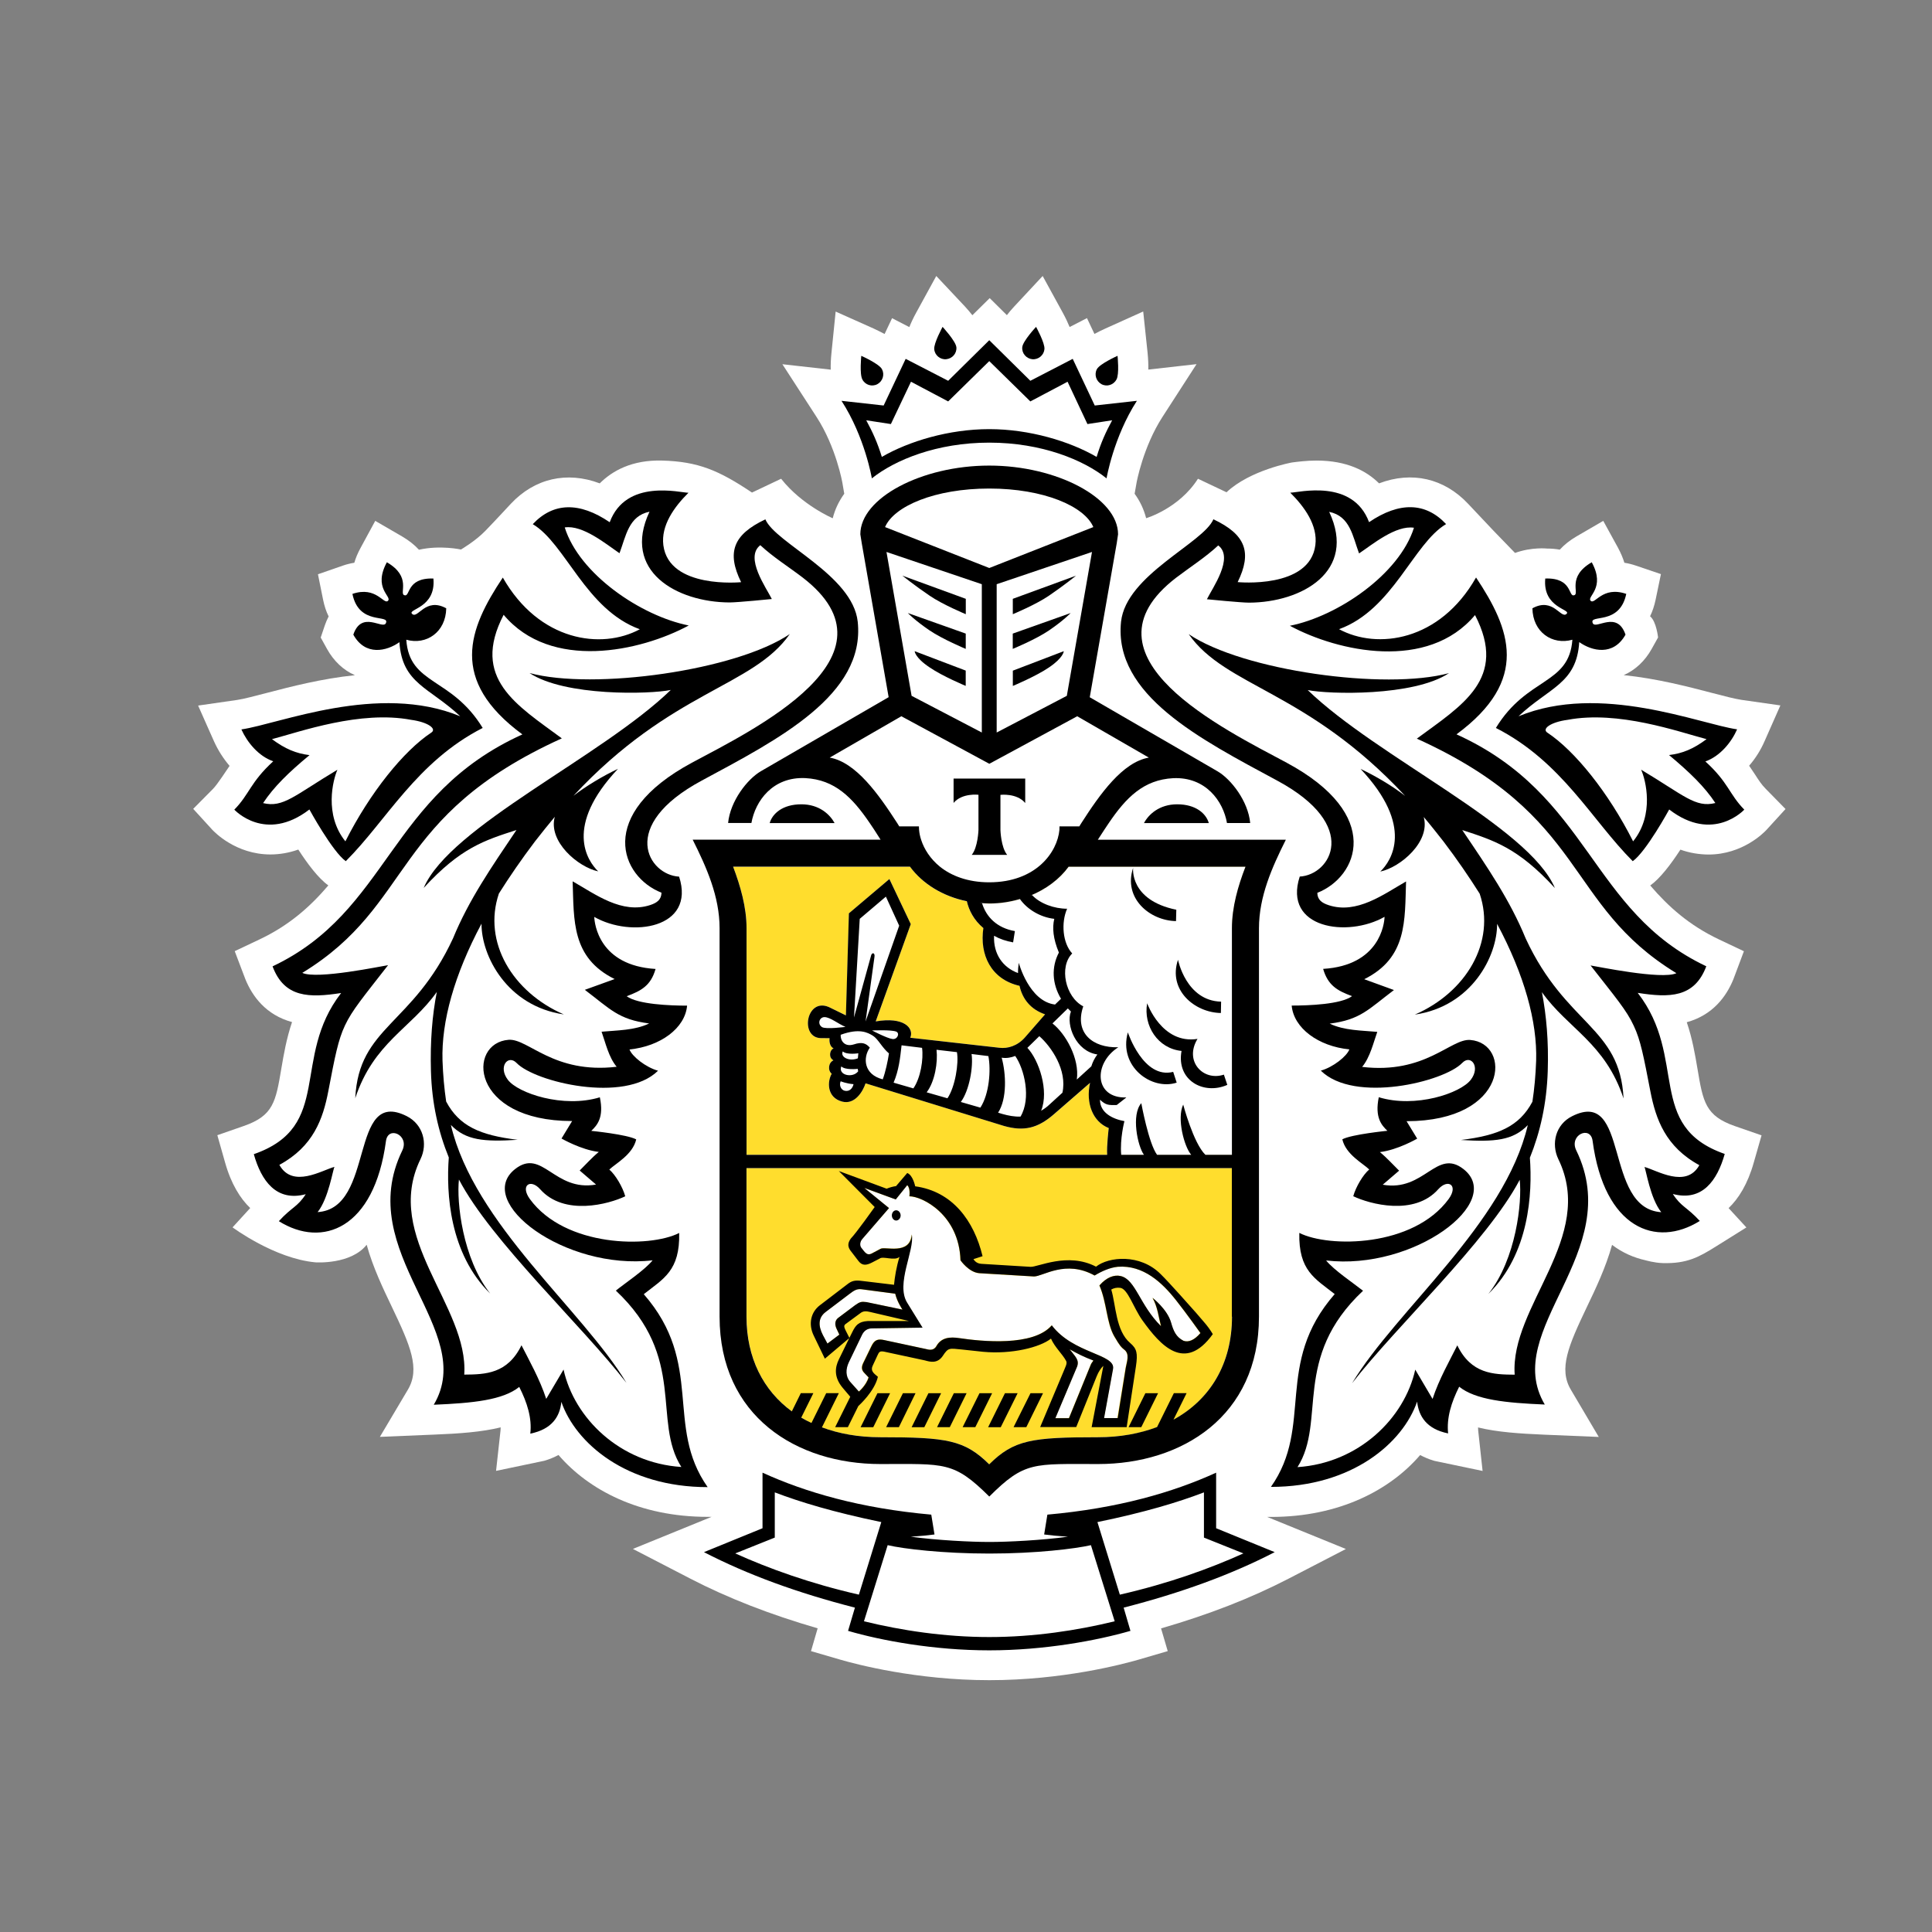 <svg width="75" height="75" viewBox="0 0 75 75" fill="none" xmlns="http://www.w3.org/2000/svg">
<rect x="0" y="0" width="75" height="75" fill="#808080" stroke="none"/>
<path d="M68.545 30.622C68.377 30.451 68.278 30.296 68.139 30.08C68.067 29.97 67.989 29.852 67.901 29.725C68.142 29.448 68.345 29.128 68.499 28.776L69.114 27.384L67.6 27.168C67.345 27.13 66.933 27.023 66.451 26.897C65.523 26.655 64.332 26.343 63.032 26.208C63.476 26.014 63.853 25.666 64.117 25.193L64.366 24.746C64.366 24.746 64.3 24.12 64.056 23.924C64.149 23.731 64.221 23.518 64.27 23.284L64.477 22.287L63.508 21.958C63.357 21.906 63.206 21.869 63.058 21.846C63.003 21.664 62.922 21.471 62.812 21.266L62.238 20.22L61.202 20.822C60.944 20.972 60.727 21.145 60.55 21.338C60.396 21.309 60.231 21.295 60.057 21.295C60.057 21.295 59.465 21.229 58.813 21.465L57.978 20.603L56.989 19.554C56.064 18.571 54.811 18.279 53.535 18.764C53.048 18.279 52.288 17.879 51.108 17.879C50.707 17.879 50.356 17.928 50.15 17.954C50.15 17.954 48.526 18.248 47.613 19.11L46.505 18.585C45.763 19.747 44.493 20.116 44.493 20.116C44.406 19.776 44.258 19.459 44.046 19.167L44.118 18.758C44.118 18.747 44.368 17.36 45.128 16.183L46.45 14.136L44.577 14.347C44.582 14.162 44.574 13.943 44.548 13.684L44.379 12.092L42.912 12.753C42.749 12.825 42.613 12.897 42.486 12.963L42.196 12.349L41.523 12.695C41.456 12.531 41.369 12.343 41.25 12.127L40.476 10.714L39.377 11.893C39.264 12.014 39.168 12.127 39.087 12.234L38.42 11.573L37.747 12.237C37.663 12.13 37.57 12.017 37.457 11.896L36.346 10.714L35.569 12.133C35.45 12.349 35.366 12.533 35.3 12.698L34.63 12.352L34.34 12.966C34.212 12.9 34.076 12.828 33.913 12.753L32.44 12.095L32.278 13.693C32.252 13.949 32.243 14.165 32.249 14.35L30.372 14.139L31.698 16.186C32.46 17.36 32.704 18.747 32.704 18.758L32.774 19.167C32.562 19.461 32.411 19.779 32.327 20.119C32.327 20.119 31.127 19.608 30.323 18.585L29.192 19.121C27.901 18.256 27.101 17.919 25.709 17.879C24.529 17.847 23.769 18.279 23.282 18.764C22.003 18.282 20.753 18.573 19.831 19.556C19.831 19.556 19.225 20.211 18.842 20.606C18.459 21.004 17.894 21.332 17.894 21.332C17.894 21.332 17.09 21.154 16.264 21.341C16.087 21.148 15.867 20.975 15.605 20.822L14.567 20.22L13.996 21.272C13.886 21.474 13.807 21.664 13.755 21.846C13.607 21.869 13.457 21.906 13.306 21.958L12.343 22.293L12.543 23.284C12.592 23.524 12.662 23.737 12.758 23.93C12.703 24.037 12.653 24.149 12.613 24.267L12.45 24.749L12.697 25.196C12.958 25.666 13.332 26.017 13.778 26.211C12.476 26.346 11.287 26.657 10.357 26.899C9.878 27.023 9.466 27.133 9.211 27.171L7.691 27.39L8.036 28.168L8.312 28.788C8.469 29.134 8.675 29.454 8.912 29.731C8.822 29.858 8.44 30.454 8.268 30.625L7.5 31.4L8.237 32.207C8.329 32.305 9.156 33.167 10.493 33.17C10.858 33.17 11.221 33.107 11.58 32.98C11.937 33.533 12.36 34.096 12.746 34.372C12.036 35.203 11.226 35.923 10.075 36.468L9.112 36.924L9.527 38.017C9.797 38.677 10.322 39.4 11.337 39.677C11.119 40.323 11.015 40.934 10.922 41.479C10.704 42.774 10.612 43.31 9.466 43.71L8.437 44.068L8.733 45.112C8.97 45.962 9.327 46.525 9.713 46.896L9.028 47.646C9.028 47.646 10.652 48.857 12.244 49.004C12.268 49.007 13.625 49.093 14.234 48.321C14.477 49.197 14.863 50.004 15.214 50.737C15.933 52.242 16.316 53.132 15.835 53.945L14.747 55.779L16.884 55.69C17.818 55.652 18.685 55.594 19.436 55.41C19.436 55.45 19.433 55.488 19.431 55.525L19.257 57.099L21.13 56.707C21.327 56.65 21.513 56.572 21.681 56.482C22.841 57.832 24.813 58.884 27.469 58.884H27.623L24.569 60.129L26.794 61.28C28.258 62.038 29.885 62.672 31.741 63.211L31.483 64.096L32.6 64.422C33.243 64.61 35.572 65.224 38.408 65.224C41.245 65.224 43.57 64.61 44.217 64.422L45.331 64.096L45.072 63.214C46.931 62.675 48.559 62.041 50.023 61.283L52.247 60.132L49.191 58.887H49.344C52.001 58.887 53.97 57.835 55.13 56.485C55.298 56.575 55.484 56.653 55.681 56.71L57.554 57.102L57.383 55.531C57.38 55.493 57.377 55.453 57.377 55.413C58.126 55.597 58.995 55.652 59.926 55.693L62.064 55.782L60.982 53.951C60.498 53.138 60.883 52.247 61.6 50.742C61.951 50.01 62.336 49.203 62.58 48.326C62.992 48.638 63.435 48.825 63.876 48.923C63.876 48.923 64.219 49.024 64.546 49.033C65.492 49.061 65.964 48.793 66.614 48.387L67.794 47.649L67.104 46.899C67.49 46.53 67.846 45.968 68.084 45.12L68.383 44.074L67.35 43.716C66.202 43.316 66.112 42.779 65.895 41.485C65.802 40.94 65.7 40.326 65.48 39.683C66.495 39.403 67.017 38.68 67.287 38.022L67.698 36.927L66.736 36.471C65.584 35.926 64.775 35.206 64.062 34.375C64.45 34.099 64.874 33.536 65.233 32.983C65.59 33.11 65.953 33.17 66.321 33.173C67.658 33.173 68.487 32.311 68.577 32.213L69.314 31.406L68.545 30.622Z" fill="white"/>
<path fill-rule="evenodd" clip-rule="evenodd" d="M28.983 44.828V36.035C28.983 35.216 28.745 34.398 28.461 33.645H35.325C35.954 34.504 37.097 35.081 38.408 35.081C39.713 35.081 40.855 34.504 41.488 33.645H48.352C48.062 34.4 47.827 35.216 47.827 36.035V44.828H28.983ZM38.405 56.845C37.445 55.896 36.761 55.792 34.174 55.792C31.082 55.792 28.983 53.99 28.983 51.111V45.344H47.824V51.111C47.824 53.99 45.727 55.792 42.63 55.792C40.046 55.789 39.362 55.896 38.405 56.845Z" fill="#FFDD2D"/>
<path d="M30.074 57.933V59.688L28.54 60.303C29.837 60.888 31.446 61.47 33.337 61.9L34.207 59.083C32.351 58.705 31.058 58.31 30.074 57.933Z" fill="white"/>
<path d="M38.405 60.312C36.593 60.312 35.067 60.125 34.458 59.986L33.539 62.941C34.983 63.293 36.674 63.553 38.405 63.553C40.13 63.553 41.821 63.296 43.271 62.941L42.349 59.986C41.74 60.128 40.221 60.312 38.405 60.312Z" fill="white"/>
<path d="M46.731 57.933C45.745 58.31 44.455 58.703 42.598 59.086L43.471 61.903C45.365 61.473 46.969 60.891 48.265 60.305L46.734 59.691V57.933H46.731Z" fill="white"/>
<path d="M26.864 29.605C29.265 28.316 35.134 25.48 31.156 22.421C30.613 22.005 30.016 21.631 29.514 21.166C28.894 21.642 29.746 22.824 29.961 23.257C29.961 23.257 28.636 23.389 28.319 23.389C26.272 23.381 24.126 22.176 25.213 19.866C24.399 20.034 24.3 20.812 24.051 21.478C23.529 21.126 22.621 20.371 21.922 20.477C22.491 22.285 24.883 23.914 26.739 24.283C24.863 25.298 21.383 26.053 19.553 23.868C18.268 26.339 20.057 27.371 21.812 28.665C15.133 31.695 16.119 35.094 11.737 37.77C12.306 38.035 14.84 37.502 15.066 37.47C14.115 38.695 13.671 39.214 13.393 39.811C13.126 40.37 13.007 41.002 12.743 42.363C12.538 43.438 12.161 44.51 10.844 45.223C11.36 46.151 12.506 45.424 12.984 45.3C12.92 45.398 12.758 46.517 12.329 47.056C14.579 46.912 13.538 42.195 15.789 43.331C16.424 43.648 16.615 44.392 16.322 45.001C14.843 48.033 18.204 50.706 18.021 53.364C18.848 53.358 19.703 53.335 20.243 52.225C20.524 52.779 20.959 53.557 21.203 54.307L21.876 53.168C22.29 55.054 24.059 56.795 26.449 56.951C25.309 55.157 26.675 52.71 23.906 50.106C24.251 49.83 25.048 49.296 25.332 48.933C21.934 49.331 18.387 46.658 19.997 45.39C21.049 44.562 21.51 46.281 23.134 45.992L22.499 45.447C22.722 45.228 22.978 44.943 23.241 44.727C22.551 44.643 21.797 44.205 21.797 44.205L22.209 43.527C18.227 43.522 18.126 40.494 19.744 40.373C20.504 40.318 21.487 41.711 23.938 41.42C23.624 41.045 23.5 40.477 23.352 40.059C23.943 40.004 24.639 40.01 25.199 39.739C24.001 39.586 23.7 39.185 22.702 38.436L23.859 38.015C22.18 37.182 22.282 35.731 22.229 34.221C23.108 34.722 24.141 35.501 25.243 35.141C25.503 35.054 25.672 34.933 25.677 34.662C24.106 34.036 23.097 31.629 26.864 29.605ZM23.996 29.842C21.893 32.076 22.804 33.414 23.227 33.826C22.444 33.659 21.275 32.667 21.542 31.707C21.293 32.004 21.038 32.327 20.776 32.658C20.254 33.35 19.788 34.028 19.373 34.685C18.735 36.571 19.904 38.517 21.893 39.379C19.683 39.056 18.691 37.101 18.697 35.855C17.642 37.839 17.137 39.65 17.183 41.169C17.204 41.734 17.253 42.262 17.328 42.76C17.836 43.718 18.651 44.069 20.104 44.245C18.784 44.329 18.085 44.268 17.511 43.669C18.41 47.512 22.615 50.839 24.326 53.687C22.612 51.473 19.066 48.175 17.824 45.791C17.729 46.653 17.961 48.861 19.039 50.219C17.45 48.665 17.325 46.312 17.43 44.934C17.027 43.942 16.771 42.835 16.737 41.575C16.705 40.416 16.786 39.41 16.963 38.508C15.96 39.926 14.509 40.474 13.796 42.633C13.935 39.849 16.026 39.805 17.592 36.423C18.198 34.944 19.08 33.667 20.054 32.22C18.816 32.624 17.888 32.912 16.456 34.472C17.473 32.079 23.355 29.389 26.049 26.785C25.239 26.956 21.937 27.039 20.565 26.128C23.05 26.797 28.58 26.033 30.669 24.615C29.227 26.676 26.089 26.794 22.27 30.894C22.757 30.508 23.407 30.118 23.996 29.842Z" fill="white"/>
<path d="M64.065 42.362C63.801 41.001 63.685 40.37 63.418 39.81C63.143 39.214 62.696 38.695 61.742 37.469C61.968 37.501 64.508 38.035 65.074 37.769C60.692 35.094 61.678 31.695 54.996 28.665C56.751 27.37 58.54 26.338 57.256 23.864C55.426 26.052 51.946 25.297 50.069 24.279C51.928 23.91 54.318 22.284 54.886 20.474C54.185 20.367 53.277 21.123 52.755 21.471C52.505 20.805 52.41 20.027 51.595 19.857C52.682 22.169 50.533 23.374 48.483 23.383C48.17 23.383 46.847 23.25 46.847 23.25C47.059 22.818 47.912 21.636 47.288 21.16C46.787 21.627 46.195 21.999 45.65 22.414C41.668 25.473 47.544 28.313 49.945 29.599C53.706 31.623 52.706 34.03 51.131 34.647C51.137 34.918 51.305 35.039 51.569 35.126C52.665 35.489 53.703 34.71 54.576 34.206C54.527 35.717 54.631 37.17 52.952 38L54.106 38.421C53.108 39.17 52.81 39.571 51.612 39.724C52.169 39.995 52.871 39.989 53.459 40.044C53.309 40.462 53.178 41.03 52.871 41.405C55.324 41.693 56.31 40.303 57.064 40.358C58.677 40.479 58.581 43.507 54.596 43.512L55.008 44.19C55.008 44.19 54.254 44.628 53.561 44.712C53.825 44.925 54.083 45.213 54.306 45.432L53.671 45.977C55.292 46.266 55.756 44.547 56.809 45.375C58.418 46.643 54.875 49.316 51.473 48.918C51.76 49.281 52.557 49.817 52.903 50.094C50.13 52.695 51.493 55.145 50.359 56.941C52.743 56.783 54.512 55.041 54.933 53.156L55.605 54.295C55.846 53.545 56.287 52.767 56.562 52.213C57.099 53.323 57.96 53.346 58.79 53.352C58.601 50.694 61.959 48.021 60.486 44.988C60.19 44.383 60.382 43.639 61.017 43.319C63.273 42.183 62.226 46.9 64.48 47.044C64.047 46.505 63.888 45.386 63.827 45.288C64.303 45.412 65.445 46.139 65.962 45.207C64.654 44.51 64.276 43.437 64.065 42.362ZM59.851 38.504C60.028 39.41 60.118 40.413 60.077 41.572C60.04 42.832 59.787 43.939 59.384 44.931C59.486 46.309 59.364 48.661 57.775 50.215C58.851 48.854 59.085 46.649 58.99 45.787C57.743 48.171 54.199 51.469 52.482 53.684C54.196 50.835 58.401 47.505 59.303 43.665C58.723 44.262 58.03 44.325 56.708 44.242C58.158 44.066 58.972 43.714 59.48 42.757C59.555 42.261 59.605 41.731 59.625 41.166C59.674 39.646 59.167 37.836 58.111 35.852C58.12 37.098 57.128 39.052 54.915 39.375C56.899 38.51 58.071 36.564 57.435 34.681C57.024 34.024 56.56 33.344 56.032 32.655C55.771 32.323 55.516 32 55.263 31.703C55.53 32.663 54.361 33.655 53.578 33.822C54.005 33.41 54.912 32.072 52.813 29.838C53.401 30.115 54.051 30.504 54.541 30.885C50.722 26.785 47.587 26.669 46.14 24.605C48.231 26.024 53.761 26.791 56.243 26.119C54.875 27.03 51.569 26.946 50.76 26.776C53.454 29.38 59.341 32.069 60.356 34.462C58.923 32.903 57.992 32.614 56.76 32.211C57.737 33.661 58.613 34.935 59.219 36.414C60.788 39.796 62.882 39.836 63.018 42.624C62.305 40.471 60.857 39.923 59.851 38.504Z" fill="white"/>
<path d="M41.487 33.643C40.858 34.502 39.713 35.078 38.41 35.078C38.106 35.078 37.813 35.044 37.535 34.992C37.613 35.346 37.796 35.713 38.176 36.027C38.022 37.056 38.469 38.019 39.579 38.27C39.698 38.794 40.023 39.19 40.574 39.377L39.8 40.265C39.501 40.605 39.112 40.715 38.799 40.674L35.342 40.285C35.493 39.905 35.093 39.463 33.997 39.651L35.354 35.874L34.527 34.124L32.959 35.456L32.843 39.417L32.167 39.092C31.297 38.717 31.039 40.294 31.868 40.299L32.202 40.302C32.178 40.464 32.231 40.643 32.361 40.7C32.205 40.764 32.158 41.055 32.352 41.159C32.155 41.254 32.126 41.554 32.286 41.683C32.115 41.975 32.083 42.606 32.689 42.764C33.188 42.894 33.501 42.364 33.602 42.055L38.982 43.71C39.739 43.926 40.284 43.805 40.916 43.255L42.32 42.035C42.143 42.834 42.43 43.551 43.042 43.791C43.042 43.791 42.946 44.523 42.984 44.826L44.866 44.829H47.83V36.035C47.83 35.217 48.065 34.398 48.355 33.643H44.866H41.487Z" fill="white"/>
<path d="M33.426 48.438L33.531 48.568C33.676 48.746 33.763 48.703 33.928 48.608L34.172 48.478C34.325 48.363 35.326 48.743 35.381 47.916C35.491 48.533 34.752 49.833 35.198 50.56L35.799 51.537L33.838 51.566C33.624 51.566 33.511 51.696 33.453 51.811L32.939 52.869C32.806 53.149 32.815 53.437 32.983 53.63L33.331 54.019C33.331 54.019 33.615 53.78 33.708 53.466L33.554 53.307C33.426 53.186 33.426 53.071 33.496 52.921L33.812 52.269C33.934 52.013 34.059 51.958 34.337 52.024L35.923 52.365C36.039 52.393 36.228 52.448 36.341 52.255C36.535 51.912 36.877 51.889 37.225 51.944C38.096 52.073 40.105 52.281 40.822 51.448C41.663 52.558 43.307 52.558 43.2 53.14L42.852 55.049H43.373L43.693 53.097C43.727 52.869 43.869 52.558 43.623 52.382C43.521 52.304 43.475 52.264 43.246 51.872C42.947 51.352 42.962 50.574 42.675 49.902C42.947 49.582 43.243 49.473 43.501 49.533C44.081 49.675 44.238 50.669 45.061 51.48C44.968 51.119 44.928 50.724 44.734 50.381C44.734 50.381 45.305 50.822 45.453 51.338C45.546 51.661 45.641 51.898 45.934 52.047C46.128 52.117 46.361 52.024 46.593 51.748C46.593 51.748 46.05 50.981 45.653 50.479C45.108 49.79 44.38 49.098 43.388 49.179C43.075 49.205 42.773 49.346 42.486 49.516C41.358 48.888 40.482 49.554 40.134 49.554L38.023 49.43C37.608 49.404 37.281 48.925 37.281 48.925C37.228 47.149 35.793 46.443 35.297 46.443C35.297 46.443 35.343 46.123 35.213 46.01L34.772 46.561L33.548 46.117L34.508 46.898L33.467 48.101C33.36 48.219 33.374 48.374 33.426 48.438Z" fill="white"/>
<path d="M32.045 50.932C31.75 51.16 31.764 51.477 31.941 51.832L32.118 52.16L32.579 51.811L32.475 51.587C32.399 51.428 32.402 51.267 32.533 51.166L33.194 50.67C33.38 50.534 33.437 50.52 33.635 50.549L35.03 50.84C35.03 50.84 34.818 50.534 34.748 50.223L33.434 50.05C33.249 50.027 33.136 50.105 32.974 50.229L32.045 50.932Z" fill="white"/>
<path d="M40.965 55.048H41.493L42.34 52.975C42.369 52.903 42.409 52.871 42.441 52.811C42.061 52.661 41.838 52.557 41.522 52.376C41.734 52.658 41.899 52.779 41.812 53.041L40.965 55.048Z" fill="white"/>
<path d="M41.415 27.012L42.392 21.427L38.689 22.678V28.436L41.415 27.012ZM39.315 23.244L41.772 22.344C41.772 22.344 41.293 22.73 40.722 23.119C40.214 23.468 39.315 23.84 39.315 23.84V23.244ZM39.315 24.596L41.563 23.797C41.563 23.797 41.293 24.08 40.725 24.469C40.217 24.815 39.318 25.187 39.318 25.187V24.596H39.315ZM39.315 26.031L41.293 25.276C41.293 25.276 41.293 25.515 40.722 25.902C40.214 26.25 39.315 26.622 39.315 26.622V26.031Z" fill="white"/>
<path d="M34.824 31.951L34.905 32.081H35.667L35.676 32.214C35.685 32.341 35.714 32.47 35.757 32.603C35.876 32.963 36.111 33.341 36.488 33.647C36.926 33.998 37.559 34.252 38.399 34.252C40.224 34.252 41.047 33.079 41.125 32.214L41.131 32.081H41.897L41.978 31.951C42.697 30.833 43.576 29.59 44.597 29.412L41.813 27.806L38.399 29.651L34.983 27.806L32.202 29.412C33.223 29.587 34.102 30.833 34.824 31.951Z" fill="white"/>
<path d="M38.117 28.436V22.678L34.42 21.427L35.391 27.012L38.117 28.436ZM37.494 26.628C37.494 26.628 36.595 26.253 36.087 25.907C35.516 25.521 35.516 25.279 35.516 25.279L37.497 26.034V26.628H37.494ZM37.494 23.244V23.84C37.494 23.84 36.595 23.468 36.087 23.119C35.513 22.73 35.032 22.344 35.032 22.344L37.494 23.244ZM37.494 24.596V25.189C37.494 25.189 36.595 24.818 36.087 24.472C35.513 24.082 35.246 23.8 35.246 23.8L37.494 24.596Z" fill="white"/>
<path d="M38.407 18.967C36.293 18.967 34.706 19.656 34.361 20.463L38.407 22.052L42.446 20.463C42.104 19.656 40.521 18.967 38.407 18.967Z" fill="white"/>
<path d="M38.406 16.658C39.963 16.658 41.524 17.128 42.573 17.737C42.745 17.174 42.927 16.774 43.177 16.315L42.22 16.462L41.445 14.819L39.998 15.583L38.406 14.018L36.811 15.583L35.367 14.819L34.587 16.462L33.63 16.315C33.879 16.774 34.059 17.174 34.236 17.737C35.289 17.128 36.843 16.658 38.406 16.658Z" fill="white"/>
<path d="M64.792 29.317C65.314 29.251 65.734 29.078 66.248 28.697C65.143 28.406 62.829 27.573 60.854 27.948C60.201 28.034 59.839 28.297 60.071 28.447C61.132 29.147 62.443 30.77 63.397 32.664C64.235 31.629 63.884 30.271 63.708 29.882C65.378 30.883 65.816 31.37 66.59 31.18C66.175 30.548 65.593 29.98 64.792 29.317Z" fill="white"/>
<path d="M13.411 32.662C14.365 30.768 15.675 29.145 16.74 28.444C16.977 28.294 16.609 28.032 15.963 27.945C13.985 27.573 11.665 28.404 10.56 28.695C11.079 29.075 11.491 29.248 12.019 29.315C11.215 29.981 10.632 30.546 10.218 31.177C10.998 31.367 11.433 30.88 13.1 29.88C12.929 30.272 12.575 31.627 13.411 32.662Z" fill="white"/>
<path fill-rule="evenodd" clip-rule="evenodd" d="M24.991 50.24C25.76 49.634 26.398 49.331 26.366 47.864C25.212 48.452 21.937 48.42 20.569 46.546C20.183 46.013 20.595 45.745 20.969 46.166C21.905 47.221 23.64 46.742 24.272 46.44C24.171 46.076 23.889 45.603 23.654 45.402C23.892 45.171 24.562 44.825 24.698 44.231C24.342 44.038 22.953 43.9 22.953 43.9C23.176 43.686 23.454 43.389 23.286 42.597C21.868 43.029 20.113 42.441 19.716 41.919C19.325 41.406 19.725 40.924 20.055 41.265C20.763 42.003 24.249 42.847 25.545 41.565C25.064 41.432 24.533 41.005 24.437 40.74C25.638 40.619 26.595 39.915 26.673 39.039C26.009 39.039 24.756 38.99 24.327 38.673C24.901 38.462 25.267 38.255 25.449 37.615C23.254 37.482 23.08 35.862 23.069 35.594C24.498 36.413 27.015 36.049 26.363 34.031C25.174 33.968 23.976 32.056 27.244 30.301C30.217 28.7 33.596 26.976 33.297 24.137C33.103 22.32 30.095 21.081 29.712 20.161C28.457 20.755 28.204 21.444 28.77 22.6C28.77 22.6 25.971 22.877 25.751 21.164C25.655 20.397 26.172 19.679 26.726 19.129C26.412 19.129 24.304 18.567 23.669 20.273C22.489 19.472 21.476 19.501 20.682 20.348C21.952 21.098 22.738 23.669 24.838 24.428C23.344 25.232 20.928 24.895 19.519 22.421C18.185 24.419 17.416 26.397 20.279 28.51C15.073 30.866 15.111 35.369 10.581 37.514C11.039 38.739 12.008 38.739 13.243 38.549C11.286 41.077 12.953 43.724 9.853 44.805C10.143 45.837 10.726 46.662 11.869 46.359C11.544 46.864 11.329 46.852 10.825 47.406C12.518 48.466 14.528 47.7 14.983 44.295C15.065 43.686 15.905 44.067 15.616 44.664C13.684 48.634 18.568 51.62 16.839 54.532C18.362 54.469 19.525 54.351 20.157 53.84C20.467 54.452 20.656 55.057 20.586 55.654C21.427 55.484 21.735 54.991 21.792 54.42C22.343 56.02 24.316 57.73 27.471 57.73C25.797 55.354 27.355 52.947 24.991 50.24ZM21.877 53.166L21.204 54.304C20.963 53.555 20.525 52.777 20.244 52.223C19.702 53.333 18.846 53.356 18.022 53.362C18.205 50.704 14.844 48.031 16.323 44.998C16.619 44.393 16.424 43.649 15.79 43.329C13.536 42.193 14.58 46.91 12.33 47.054C12.759 46.515 12.921 45.396 12.985 45.298C12.507 45.422 11.361 46.148 10.845 45.22C12.162 44.508 12.539 43.436 12.745 42.36C13.005 40.999 13.127 40.368 13.391 39.809C13.67 39.212 14.113 38.693 15.065 37.468C14.838 37.499 12.307 38.033 11.735 37.767C16.117 35.092 15.131 31.693 21.81 28.663C20.058 27.368 18.269 26.336 19.551 23.866C21.381 26.051 24.858 25.296 26.737 24.281C24.881 23.912 22.489 22.286 21.923 20.475C22.622 20.368 23.53 21.124 24.049 21.476C24.301 20.807 24.4 20.031 25.214 19.864C24.127 22.173 26.273 23.378 28.32 23.387C28.639 23.387 29.962 23.254 29.962 23.254C29.75 22.822 28.895 21.64 29.515 21.164C30.017 21.631 30.614 22.003 31.157 22.418C35.138 25.48 29.266 28.317 26.865 29.606C23.098 31.63 24.107 34.04 25.679 34.654C25.673 34.925 25.505 35.046 25.244 35.133C24.142 35.496 23.109 34.714 22.23 34.213C22.283 35.723 22.178 37.176 23.86 38.007L22.703 38.425C23.698 39.177 24.002 39.575 25.2 39.731C24.64 40.002 23.947 39.996 23.353 40.051C23.503 40.469 23.625 41.037 23.939 41.412C21.488 41.7 20.505 40.31 19.745 40.365C18.127 40.486 18.228 43.513 22.21 43.519L21.798 44.197C21.798 44.197 22.552 44.635 23.245 44.718C22.982 44.932 22.726 45.22 22.503 45.439L23.138 45.984C21.511 46.273 21.053 44.554 19.997 45.382C18.388 46.65 21.935 49.323 25.334 48.925C25.049 49.288 24.249 49.824 23.907 50.101C26.676 52.702 25.31 55.152 26.45 56.948C24.06 56.793 22.291 55.048 21.877 53.166Z" fill="black"/>
<path fill-rule="evenodd" clip-rule="evenodd" d="M17.503 43.67C18.08 44.267 18.776 44.33 20.095 44.247C18.642 44.071 17.827 43.719 17.32 42.762C17.247 42.266 17.198 41.736 17.178 41.17C17.131 39.651 17.636 37.84 18.692 35.857C18.686 37.1 19.675 39.054 21.888 39.38C19.898 38.515 18.729 36.569 19.367 34.687C19.782 34.029 20.249 33.349 20.771 32.66C21.032 32.328 21.287 32.005 21.537 31.708C21.27 32.668 22.439 33.66 23.222 33.827C22.798 33.415 21.888 32.08 23.99 29.846C23.404 30.123 22.755 30.512 22.262 30.892C26.078 26.793 29.219 26.678 30.66 24.613C28.572 26.032 23.042 26.799 20.556 26.127C21.928 27.038 25.231 26.954 26.04 26.784C23.349 29.388 17.468 32.077 16.447 34.47C17.88 32.908 18.808 32.622 20.049 32.221C19.072 33.672 18.193 34.946 17.587 36.425C16.021 39.804 13.927 39.847 13.791 42.632C14.504 40.473 15.954 39.925 16.957 38.507C16.78 39.412 16.697 40.415 16.729 41.574C16.763 42.834 17.018 43.941 17.422 44.933C17.32 46.311 17.442 48.663 19.031 50.217C17.952 48.859 17.72 46.651 17.816 45.789C19.06 48.173 22.607 51.471 24.321 53.686C22.607 50.84 18.405 47.513 17.503 43.67Z" fill="black"/>
<path fill-rule="evenodd" clip-rule="evenodd" d="M56.765 32.223C57.998 32.626 58.929 32.912 60.361 34.474C59.346 32.081 53.456 29.392 50.765 26.788C51.574 26.955 54.88 27.042 56.249 26.131C53.767 26.803 48.236 26.036 46.145 24.617C47.59 26.681 50.727 26.797 54.547 30.896C54.057 30.516 53.407 30.127 52.818 29.85C54.918 32.084 54.01 33.422 53.584 33.834C54.367 33.667 55.536 32.675 55.269 31.715C55.521 32.012 55.776 32.335 56.037 32.667C56.562 33.358 57.026 34.036 57.441 34.693C58.079 36.579 56.907 38.525 54.924 39.387C57.137 39.064 58.128 37.106 58.117 35.864C59.175 37.847 59.68 39.658 59.633 41.177C59.613 41.742 59.564 42.27 59.488 42.769C58.978 43.726 58.163 44.078 56.713 44.254C58.035 44.334 58.729 44.274 59.309 43.677C58.407 47.52 54.205 50.847 52.488 53.695C54.205 51.481 57.745 48.183 58.995 45.799C59.091 46.661 58.859 48.869 57.78 50.227C59.37 48.673 59.491 46.321 59.39 44.943C59.79 43.951 60.042 42.844 60.083 41.584C60.121 40.425 60.031 39.419 59.857 38.516C60.863 39.935 62.31 40.483 63.026 42.642C62.89 39.854 60.796 39.811 59.227 36.432C58.618 34.944 57.743 33.67 56.765 32.223Z" fill="black"/>
<path fill-rule="evenodd" clip-rule="evenodd" d="M63.576 38.543C64.808 38.736 65.777 38.736 66.238 37.511C61.708 35.366 61.746 30.866 56.541 28.507C59.403 26.397 58.631 24.416 57.3 22.418C55.894 24.892 53.469 25.229 51.982 24.425C54.075 23.667 54.867 21.095 56.137 20.345C55.343 19.498 54.328 19.469 53.147 20.27C52.509 18.564 50.404 19.126 50.088 19.126C50.639 19.674 51.161 20.392 51.062 21.161C50.845 22.874 48.046 22.597 48.046 22.597C48.612 21.441 48.36 20.752 47.104 20.158C46.721 21.078 43.717 22.317 43.519 24.134C43.218 26.974 46.602 28.697 49.572 30.298C52.84 32.053 51.642 33.968 50.456 34.028C49.798 36.046 52.315 36.41 53.748 35.591C53.742 35.859 53.559 37.479 51.364 37.612C51.55 38.252 51.912 38.459 52.486 38.67C52.057 38.99 50.804 39.036 50.143 39.036C50.221 39.913 51.181 40.619 52.382 40.737C52.286 41.002 51.752 41.429 51.274 41.562C52.57 42.844 56.056 42 56.764 41.262C57.089 40.922 57.486 41.403 57.097 41.916C56.697 42.441 54.946 43.029 53.524 42.594C53.362 43.384 53.635 43.683 53.858 43.897C53.858 43.897 52.469 44.035 52.109 44.228C52.245 44.822 52.918 45.165 53.153 45.399C52.915 45.6 52.634 46.073 52.533 46.437C53.171 46.742 54.905 47.218 55.836 46.163C56.213 45.745 56.624 46.01 56.239 46.543C54.87 48.417 51.596 48.446 50.439 47.861C50.407 49.328 51.045 49.631 51.813 50.236C49.447 52.944 51.01 55.351 49.337 57.721C52.489 57.721 54.461 56.011 55.012 54.411C55.076 54.979 55.378 55.475 56.216 55.645C56.152 55.048 56.337 54.443 56.645 53.832C57.283 54.342 58.446 54.46 59.968 54.524C58.243 51.612 63.126 48.625 61.189 44.655C60.902 44.058 61.743 43.678 61.824 44.286C62.277 47.691 64.289 48.458 65.986 47.397C65.475 46.843 65.264 46.855 64.939 46.35C66.082 46.653 66.662 45.828 66.954 44.796C63.869 43.718 65.536 41.071 63.576 38.543ZM63.837 45.301C63.898 45.399 64.057 46.517 64.49 47.057C62.236 46.913 63.28 42.196 61.027 43.332C60.392 43.649 60.203 44.393 60.496 45.001C61.969 48.034 58.611 50.706 58.8 53.365C57.97 53.359 57.109 53.336 56.572 52.226C56.297 52.779 55.853 53.558 55.612 54.307L54.94 53.169C54.522 55.054 52.753 56.795 50.369 56.954C51.503 55.161 50.14 52.71 52.913 50.107C52.565 49.83 51.767 49.294 51.48 48.931C54.882 49.328 58.425 46.656 56.816 45.387C55.763 44.56 55.299 46.278 53.678 45.99L54.313 45.445C54.09 45.226 53.832 44.94 53.568 44.724C54.261 44.641 55.015 44.202 55.015 44.202L54.603 43.525C58.585 43.519 58.681 40.492 57.071 40.371C56.314 40.316 55.328 41.708 52.878 41.417C53.188 41.043 53.316 40.475 53.466 40.057C52.875 40.002 52.176 40.008 51.619 39.737C52.817 39.584 53.118 39.183 54.113 38.433L52.959 38.013C54.638 37.179 54.531 35.729 54.583 34.218C53.707 34.72 52.669 35.499 51.576 35.138C51.315 35.052 51.144 34.931 51.138 34.66C52.712 34.042 53.716 31.635 49.952 29.611C47.553 28.323 41.678 25.486 45.657 22.427C46.202 22.012 46.794 21.637 47.292 21.173C47.916 21.648 47.063 22.831 46.852 23.263C46.852 23.263 48.174 23.395 48.487 23.395C50.537 23.387 52.686 22.182 51.599 19.87C52.414 20.037 52.509 20.818 52.759 21.484C53.281 21.133 54.186 20.38 54.89 20.487C54.319 22.294 51.932 23.923 50.073 24.292C51.95 25.307 55.43 26.062 57.26 23.877C58.541 26.348 56.755 27.38 55.001 28.674C61.682 31.702 60.693 35.103 65.078 37.779C64.513 38.044 61.972 37.511 61.746 37.479C62.703 38.705 63.15 39.223 63.422 39.82C63.689 40.379 63.805 41.008 64.069 42.372C64.278 43.447 64.657 44.519 65.968 45.232C65.455 46.151 64.312 45.425 63.837 45.301Z" fill="black"/>
<path fill-rule="evenodd" clip-rule="evenodd" d="M32.021 52.744L32.975 51.939L32.83 51.651C32.725 51.444 32.781 51.432 32.891 51.351L33.395 50.98C33.511 50.884 33.633 50.896 33.775 50.93L35.286 51.282H33.691C33.323 51.305 33.216 51.447 33.082 51.718L32.972 51.939L32.563 52.776C32.424 53.064 32.351 53.447 32.717 53.88L33.007 54.223L32.421 55.402H32.914L33.32 54.583C33.352 54.554 33.952 54.01 34.08 53.447C33.906 53.306 33.784 53.208 33.88 53.012L34.062 52.62C34.123 52.49 34.144 52.438 34.318 52.47L35.901 52.81C36.098 52.865 36.388 52.951 36.6 52.634C36.817 52.306 36.846 52.34 37.351 52.389L38.16 52.476C39.265 52.58 40.37 52.306 40.799 51.965C40.95 52.306 41.249 52.568 41.388 52.833C41.44 52.931 41.353 53.07 41.286 53.243L40.379 55.399H41.779L42.571 53.433C42.644 53.245 42.751 53.096 42.832 53.021L42.377 55.402H43.737L44.096 53.047C44.175 52.522 44.128 52.355 43.876 52.138C43.31 51.663 43.322 50.665 43.139 50.06C43.235 50.005 43.348 49.976 43.482 49.993C43.778 50.019 44.001 50.772 44.349 51.256C45.045 52.228 45.993 53.3 47.081 51.79C46.976 51.617 46.863 51.461 46.73 51.311L46.425 50.956C46.248 50.76 45.407 49.803 45.056 49.46C44.259 48.661 43.035 48.783 42.548 49.172C41.443 48.595 40.277 49.201 40.002 49.178L38.099 49.062C38.012 49.056 37.882 49.028 37.789 48.88L38.143 48.765C37.812 47.396 36.98 46.251 35.527 46.052C35.527 46.052 35.443 45.62 35.219 45.536L34.785 46.044C34.663 46.061 34.529 46.099 34.419 46.145L32.563 45.459L33.955 46.857C33.955 46.857 33.233 47.874 33.027 48.082C32.891 48.272 32.902 48.419 33.056 48.601L33.326 48.953C33.465 49.134 33.619 49.129 33.842 49.016L34.147 48.858C34.28 48.748 34.727 48.964 34.918 48.791C34.796 49.189 34.735 49.572 34.706 49.875L33.456 49.725C33.184 49.688 33.059 49.725 32.894 49.855L31.826 50.671C31.479 50.936 31.371 51.395 31.586 51.842L32.021 52.744ZM42.345 52.977L41.498 55.053H40.97L41.817 53.044C41.904 52.784 41.739 52.663 41.527 52.381C41.84 52.556 42.066 52.672 42.446 52.816C42.414 52.874 42.374 52.905 42.345 52.977ZM34.178 48.483L33.938 48.61C33.77 48.705 33.685 48.748 33.54 48.569L33.436 48.437C33.384 48.373 33.367 48.22 33.474 48.099L34.512 46.897L33.555 46.116L34.773 46.563L35.219 46.009C35.35 46.119 35.304 46.439 35.304 46.439C35.797 46.439 37.232 47.148 37.287 48.924C37.287 48.924 37.612 49.4 38.027 49.425L40.141 49.552C40.492 49.552 41.368 48.889 42.493 49.515C42.777 49.345 43.081 49.209 43.395 49.175C44.386 49.103 45.117 49.789 45.66 50.481C46.057 50.982 46.602 51.749 46.602 51.749C46.367 52.026 46.138 52.118 45.944 52.049C45.651 51.899 45.555 51.666 45.462 51.34C45.315 50.824 44.743 50.383 44.743 50.383C44.938 50.729 44.978 51.121 45.071 51.481C44.244 50.668 44.088 49.676 43.511 49.538C43.256 49.475 42.957 49.584 42.681 49.901C42.971 50.573 42.957 51.351 43.256 51.873C43.482 52.262 43.531 52.297 43.632 52.383C43.876 52.556 43.74 52.871 43.702 53.099L43.389 55.05H42.861L43.209 53.142C43.316 52.559 41.672 52.559 40.831 51.449C40.115 52.282 38.105 52.075 37.235 51.945C36.884 51.893 36.542 51.916 36.351 52.259C36.237 52.453 36.049 52.395 35.933 52.366L34.346 52.026C34.068 51.962 33.946 52.017 33.825 52.271L33.508 52.923C33.439 53.075 33.442 53.188 33.569 53.312L33.72 53.471C33.63 53.782 33.343 54.021 33.343 54.021L32.998 53.635C32.83 53.439 32.821 53.156 32.955 52.879L33.468 51.813C33.529 51.694 33.639 51.568 33.854 51.568L35.814 51.539L35.214 50.567C34.767 49.838 35.51 48.538 35.396 47.923C35.336 48.745 34.335 48.37 34.178 48.483ZM32.05 50.933L32.978 50.23C33.143 50.106 33.253 50.025 33.442 50.048L34.753 50.221C34.825 50.533 35.034 50.838 35.034 50.838L33.639 50.547C33.442 50.524 33.384 50.533 33.198 50.665L32.537 51.161C32.406 51.262 32.401 51.423 32.476 51.582L32.584 51.81L32.122 52.156L31.945 51.827C31.766 51.478 31.754 51.158 32.05 50.933Z" fill="black"/>
<path fill-rule="evenodd" clip-rule="evenodd" d="M36.083 25.905C36.59 26.254 37.489 26.626 37.489 26.626V26.032L35.508 25.279C35.508 25.279 35.508 25.521 36.083 25.905Z" fill="black"/>
<path fill-rule="evenodd" clip-rule="evenodd" d="M37.49 25.19V24.596L35.242 23.798C35.242 23.798 35.509 24.081 36.083 24.47C36.591 24.816 37.49 25.19 37.49 25.19Z" fill="black"/>
<path fill-rule="evenodd" clip-rule="evenodd" d="M37.492 23.843V23.246L35.029 22.347C35.029 22.347 35.511 22.733 36.085 23.122C36.593 23.471 37.492 23.843 37.492 23.843Z" fill="black"/>
<path fill-rule="evenodd" clip-rule="evenodd" d="M44.409 31.952H46.926C46.822 31.589 46.431 31.223 45.697 31.223C45.001 31.223 44.583 31.621 44.409 31.952Z" fill="black"/>
<path fill-rule="evenodd" clip-rule="evenodd" d="M41.774 22.347L39.317 23.246V23.843C39.317 23.843 40.216 23.471 40.724 23.122C41.295 22.733 41.774 22.347 41.774 22.347Z" fill="black"/>
<path fill-rule="evenodd" clip-rule="evenodd" d="M41.295 25.279L39.318 26.035V26.628C39.318 26.628 40.217 26.254 40.724 25.908C41.295 25.521 41.295 25.279 41.295 25.279Z" fill="black"/>
<path fill-rule="evenodd" clip-rule="evenodd" d="M41.563 23.798L39.315 24.596V25.19C39.315 25.19 40.217 24.818 40.722 24.473C41.296 24.081 41.563 23.798 41.563 23.798Z" fill="black"/>
<path fill-rule="evenodd" clip-rule="evenodd" d="M31.109 31.223C30.375 31.223 29.983 31.589 29.879 31.952H32.399C32.219 31.621 31.808 31.223 31.109 31.223Z" fill="black"/>
<path fill-rule="evenodd" clip-rule="evenodd" d="M43.403 20.741C43.403 19.334 41.025 18.074 38.401 18.074C35.776 18.074 33.398 19.334 33.398 20.741L33.453 21.087L34.497 27.064L29.538 29.938C29.01 30.246 28.349 31.094 28.265 31.948H29.17C29.321 31.094 29.996 30.148 31.264 30.206C32.409 30.267 33.088 30.959 33.761 31.948L33.935 32.207L34.184 32.596H26.89C27.427 33.666 27.934 34.802 27.934 36.033V51.108C27.934 54.986 30.93 56.834 34.175 56.834C36.681 56.834 37.02 56.721 38.404 58.096C39.781 56.721 40.12 56.834 42.632 56.834C45.874 56.834 48.873 54.986 48.873 51.108V36.036C48.873 34.804 49.38 33.669 49.916 32.599H42.617L42.87 32.21L43.044 31.95C43.713 30.962 44.395 30.27 45.541 30.209C46.802 30.151 47.483 31.097 47.631 31.95H48.533C48.452 31.097 47.788 30.246 47.263 29.941L42.304 27.067L43.351 21.09L43.403 20.741ZM34.413 21.427L38.114 22.679V28.436L35.388 27.012L34.413 21.427ZM35.324 33.643C35.811 34.306 36.6 34.796 37.533 34.986C37.612 35.335 37.803 35.718 38.174 36.027C38.021 37.056 38.464 38.016 39.578 38.27C39.694 38.795 40.022 39.19 40.57 39.377L39.795 40.265C39.5 40.605 39.114 40.715 38.795 40.674L35.338 40.285C35.489 39.904 35.089 39.463 33.995 39.651L35.356 35.874L34.526 34.124L32.954 35.456L32.838 39.417L32.172 39.092C31.293 38.717 31.038 40.294 31.873 40.3L32.203 40.302C32.183 40.464 32.232 40.643 32.36 40.697C32.203 40.764 32.157 41.058 32.354 41.161C32.154 41.254 32.128 41.554 32.287 41.683C32.114 41.975 32.087 42.606 32.693 42.764C33.189 42.894 33.5 42.364 33.601 42.055L38.978 43.71C39.74 43.926 40.28 43.805 40.912 43.255L42.316 42.035C42.139 42.834 42.429 43.551 43.041 43.791C43.041 43.791 42.954 44.509 42.98 44.829H28.981V36.036C28.981 35.217 28.744 34.398 28.459 33.643H35.324ZM41.106 36.978C40.811 37.541 40.84 38.186 41.188 38.772L40.956 38.996C39.946 38.873 39.549 37.376 39.549 37.376C39.529 37.512 39.517 37.641 39.52 37.774C38.931 37.558 38.56 37.039 38.589 36.327C38.812 36.451 39.062 36.537 39.329 36.583L39.398 36.145C38.694 36.024 38.282 35.586 38.125 35.067C38.09 35.064 38.061 35.055 38.029 35.052C38.154 35.061 38.279 35.073 38.406 35.073C38.824 35.073 39.221 35.009 39.593 34.9C39.886 35.315 40.404 35.612 40.927 35.669C40.843 36.015 40.883 36.445 41.106 36.978ZM42.6 40.934C42.498 41.069 42.417 41.225 42.365 41.395L41.802 41.908C41.916 41.09 41.362 40.124 40.857 39.729L41.454 39.146L41.573 39.267C41.373 39.789 41.765 40.813 42.6 40.934ZM39.883 40.677L40.346 40.224C40.816 40.634 41.437 41.548 41.243 42.419L40.738 42.88C40.634 42.981 40.526 43.053 40.416 43.119C40.732 42.344 40.329 41.15 39.883 40.677ZM38.885 41.061H38.899C39.068 41.087 39.248 41.058 39.41 40.992C39.764 41.493 40.039 42.635 39.616 43.347C39.375 43.353 39.14 43.309 38.92 43.246L38.746 43.194C39.102 42.644 39.053 41.669 38.885 41.061ZM37.716 40.916L38.369 40.997C38.473 41.536 38.404 42.468 38.058 42.998L37.299 42.779C37.632 42.329 37.789 41.404 37.716 40.916ZM36.356 40.752L37.148 40.844C37.226 41.277 37.078 42.197 36.78 42.635L35.973 42.404C36.295 41.98 36.411 41.234 36.356 40.752ZM33.152 40.542C32.783 40.66 32.621 40.395 32.635 40.17C33.358 39.907 33.679 40.078 33.891 40.21C34.085 40.331 34.248 40.677 34.509 40.893C34.465 41.188 34.375 41.614 34.268 41.9C33.529 41.712 33.491 41.064 33.766 40.669C33.613 40.49 33.45 40.444 33.152 40.542ZM32.635 41.975C32.635 41.975 32.856 42.067 33.134 42.087C33.102 42.24 32.983 42.384 32.795 42.344C32.638 42.309 32.569 42.119 32.635 41.975ZM31.907 39.87C31.725 39.749 31.806 39.484 32.009 39.484C32.232 39.489 32.528 39.74 32.821 39.864C32.821 39.864 32.052 39.968 31.907 39.87ZM32.659 41.398C32.818 41.551 33.297 41.493 33.297 41.493L33.314 41.588C33.105 41.865 32.525 41.741 32.659 41.398ZM33.302 41.084C32.96 41.219 32.609 41.035 32.717 40.816C32.876 40.96 33.32 40.888 33.32 40.888L33.302 41.084ZM33.807 37.125L33.152 39.498L33.375 35.669L34.39 34.807L34.906 35.935L33.601 39.654L33.946 37.151C33.978 36.973 33.836 36.952 33.807 37.125ZM33.853 40.003C33.853 40.003 34.584 39.968 34.79 40.046C34.941 40.109 34.84 40.363 34.642 40.334C34.436 40.308 33.853 40.003 33.853 40.003ZM34.999 40.579L35.794 40.677C35.854 41.11 35.741 41.842 35.457 42.251L34.689 42.029C34.892 41.548 34.941 41.095 34.999 40.579ZM47.826 51.111C47.826 52.944 46.973 54.337 45.555 55.11L46.063 54.083H45.569L44.917 55.398C44.241 55.652 43.476 55.793 42.629 55.793C40.042 55.793 39.358 55.897 38.401 56.845C37.441 55.897 36.756 55.793 34.172 55.793C33.331 55.793 32.566 55.657 31.893 55.404H31.91L32.563 54.083H32.073L31.501 55.239C31.365 55.176 31.232 55.107 31.104 55.032L31.574 54.083H31.087L30.739 54.79C29.631 53.98 28.979 52.711 28.979 51.111V45.345H47.82V51.111H47.826ZM48.351 33.643C48.058 34.398 47.823 35.217 47.823 36.036V44.829H46.793C46.327 44.379 45.932 42.88 45.932 42.88C45.677 43.419 45.97 44.512 46.242 44.829H44.917C44.589 44.388 44.305 42.825 44.305 42.825C43.908 43.275 44.16 44.489 44.407 44.829H43.525C43.47 44.203 43.65 43.523 43.65 43.523C43.189 43.439 42.699 43.197 42.701 42.69C42.933 42.906 43.029 42.903 43.351 42.897L43.725 42.603C42.484 42.644 42.426 41.288 43.412 40.654C42.429 40.686 41.695 40.104 42.052 39.066C41.353 38.705 41.106 37.529 41.623 37.013C41.248 36.609 41.188 35.816 41.425 35.277C40.929 35.277 40.373 35.081 40.062 34.744C40.039 34.755 40.01 34.764 39.984 34.773C40.605 34.522 41.129 34.13 41.483 33.646H48.351V33.643ZM44.598 29.41C43.577 29.586 42.699 30.829 41.979 31.95L41.898 32.08H41.129L41.127 32.213C41.048 33.078 40.222 34.251 38.401 34.251C37.56 34.251 36.925 33.994 36.49 33.646C36.113 33.34 35.875 32.962 35.759 32.602C35.715 32.472 35.689 32.34 35.678 32.213L35.672 32.08H34.909L34.828 31.95C34.106 30.832 33.227 29.589 32.209 29.41L34.99 27.805L38.406 29.65L41.817 27.805L44.598 29.41ZM41.414 27.012L38.691 28.436V22.679L42.391 21.427L41.414 27.012ZM38.404 22.05L34.358 20.461C34.7 19.654 36.286 18.965 38.404 18.965C40.518 18.965 42.101 19.654 42.443 20.461L38.404 22.05Z" fill="black"/>
<path fill-rule="evenodd" clip-rule="evenodd" d="M47.395 39.325L47.403 38.884C46.043 38.852 45.73 37.258 45.73 37.258C45.333 38.431 46.371 39.308 47.395 39.325Z" fill="black"/>
<path fill-rule="evenodd" clip-rule="evenodd" d="M45.679 42.028L45.543 41.61C44.383 41.904 43.783 40.076 43.783 40.076C43.412 41.405 44.705 42.345 45.679 42.028Z" fill="black"/>
<path fill-rule="evenodd" clip-rule="evenodd" d="M46.487 40.33C45.101 40.549 44.532 38.946 44.532 38.946C44.379 39.82 44.947 40.705 45.867 40.797C45.658 41.936 46.722 42.521 47.644 42.115L47.511 41.717C46.71 41.985 45.959 41.198 46.487 40.33Z" fill="black"/>
<path fill-rule="evenodd" clip-rule="evenodd" d="M45.653 35.757L45.664 35.316C43.834 34.941 43.988 33.69 43.988 33.69C43.594 34.869 44.632 35.739 45.653 35.757Z" fill="black"/>
<path fill-rule="evenodd" clip-rule="evenodd" d="M34.063 54.084L33.408 55.404H33.9L34.553 54.084H34.063Z" fill="black"/>
<path fill-rule="evenodd" clip-rule="evenodd" d="M35.051 54.084L34.399 55.403H34.894L35.541 54.084H35.051Z" fill="black"/>
<path fill-rule="evenodd" clip-rule="evenodd" d="M39.012 54.084L38.359 55.404H38.849L39.504 54.084H39.012Z" fill="black"/>
<path fill-rule="evenodd" clip-rule="evenodd" d="M40.004 54.084L39.346 55.403H39.841L40.49 54.084H40.004Z" fill="black"/>
<path fill-rule="evenodd" clip-rule="evenodd" d="M38.024 54.084L37.369 55.403H37.861L38.514 54.084H38.024Z" fill="black"/>
<path fill-rule="evenodd" clip-rule="evenodd" d="M43.811 55.403H44.304L44.956 54.084H44.463L43.811 55.403Z" fill="black"/>
<path fill-rule="evenodd" clip-rule="evenodd" d="M36.042 54.084L35.389 55.404H35.882L36.534 54.084H36.042Z" fill="black"/>
<path fill-rule="evenodd" clip-rule="evenodd" d="M37.028 54.084L36.376 55.403H36.871L37.523 54.084H37.028Z" fill="black"/>
<path fill-rule="evenodd" clip-rule="evenodd" d="M34.789 46.983C34.699 46.983 34.621 47.07 34.621 47.182C34.621 47.292 34.699 47.381 34.789 47.381C34.882 47.381 34.963 47.292 34.963 47.182C34.96 47.07 34.882 46.983 34.789 46.983Z" fill="black"/>
<path fill-rule="evenodd" clip-rule="evenodd" d="M38.403 17.183C40.433 17.183 42.06 17.852 42.956 18.57C42.956 18.57 43.226 16.967 44.134 15.56L42.498 15.742L41.643 13.931L39.998 14.782L38.403 13.207L36.808 14.782L35.158 13.931L34.303 15.742L32.667 15.56C33.578 16.967 33.845 18.57 33.845 18.57C34.744 17.852 36.373 17.183 38.403 17.183ZM34.584 16.462L35.364 14.819L36.808 15.583L38.403 14.018L39.998 15.583L41.443 14.819L42.214 16.462L43.174 16.315C42.927 16.774 42.742 17.174 42.571 17.737C41.521 17.128 39.961 16.659 38.403 16.659C36.84 16.659 35.283 17.128 34.233 17.737C34.059 17.174 33.876 16.774 33.627 16.315L34.584 16.462Z" fill="black"/>
<path fill-rule="evenodd" clip-rule="evenodd" d="M40.075 13.945C40.313 13.966 40.525 13.787 40.545 13.553C40.568 13.317 40.22 12.689 40.22 12.689C40.22 12.689 39.701 13.245 39.684 13.481C39.661 13.712 39.84 13.922 40.075 13.945Z" fill="black"/>
<path fill-rule="evenodd" clip-rule="evenodd" d="M42.76 14.914C42.971 15.026 43.229 14.943 43.342 14.732C43.458 14.525 43.383 13.813 43.383 13.813C43.383 13.813 42.693 14.121 42.58 14.332C42.47 14.539 42.551 14.798 42.76 14.914Z" fill="black"/>
<path fill-rule="evenodd" clip-rule="evenodd" d="M36.73 13.945C36.971 13.922 37.148 13.715 37.127 13.481C37.104 13.245 36.591 12.689 36.591 12.689C36.591 12.689 36.246 13.32 36.267 13.553C36.284 13.787 36.496 13.966 36.73 13.945Z" fill="black"/>
<path fill-rule="evenodd" clip-rule="evenodd" d="M34.058 14.914C34.27 14.798 34.348 14.539 34.238 14.332C34.128 14.121 33.435 13.813 33.435 13.813C33.435 13.813 33.362 14.525 33.478 14.732C33.586 14.943 33.846 15.026 34.058 14.914Z" fill="black"/>
<path fill-rule="evenodd" clip-rule="evenodd" d="M66.202 29.559C66.773 29.357 67.214 28.815 67.434 28.313C65.981 28.106 62.121 26.494 58.949 27.806C60.138 26.684 61.205 26.54 61.306 24.926C61.799 25.278 62.632 25.477 63.102 24.637C62.774 23.677 61.947 24.456 61.831 24.191C61.669 23.822 62.873 24.303 63.131 23.055C62.194 22.735 61.916 23.496 61.747 23.32C61.593 23.153 62.342 22.833 61.791 21.827C60.816 22.395 61.324 23.032 61.118 23.104C60.868 23.202 61.066 22.421 59.987 22.458C59.88 23.608 60.999 23.646 60.816 23.828C60.593 24.049 60.303 23.167 59.488 23.614C59.503 24.542 60.26 25.053 61.04 24.834C60.912 26.598 59.282 26.269 58.07 28.259C60.639 29.568 61.802 31.851 63.383 33.431C63.905 33.062 64.798 31.424 64.798 31.424C66.509 32.742 67.713 31.43 67.713 31.43C67.124 30.83 67.101 30.375 66.202 29.559ZM63.708 29.879C63.885 30.268 64.236 31.626 63.397 32.661C62.443 30.767 61.132 29.144 60.071 28.443C59.839 28.293 60.199 28.031 60.854 27.944C62.829 27.572 65.146 28.403 66.248 28.694C65.735 29.075 65.317 29.248 64.792 29.311C65.593 29.98 66.178 30.545 66.59 31.173C65.816 31.367 65.378 30.879 63.708 29.879Z" fill="black"/>
<path fill-rule="evenodd" clip-rule="evenodd" d="M47.21 59.326V57.169C45.534 57.934 43.402 58.553 40.659 58.798L40.534 59.568C40.766 59.6 41.062 59.629 41.456 59.655C40.441 59.793 39.128 59.859 38.409 59.859C37.687 59.859 36.376 59.793 35.358 59.655C35.749 59.629 36.045 59.6 36.277 59.568L36.152 58.798C33.409 58.553 31.274 57.934 29.601 57.169V59.326L27.328 60.254C29.012 61.125 30.95 61.834 33.188 62.408L32.922 63.31C34.203 63.685 36.254 64.066 38.403 64.066C40.551 64.066 42.599 63.682 43.884 63.31L43.62 62.408C45.856 61.834 47.799 61.125 49.484 60.254L47.21 59.326ZM28.543 60.303L30.077 59.689V57.934C31.063 58.311 32.356 58.703 34.212 59.087L33.342 61.904C31.448 61.471 29.839 60.889 28.543 60.303ZM38.406 63.55C36.674 63.55 34.983 63.293 33.539 62.938L34.459 59.983C35.068 60.125 36.593 60.309 38.406 60.309C40.221 60.309 41.738 60.122 42.35 59.983L43.272 62.938C41.822 63.293 40.134 63.55 38.406 63.55ZM43.472 61.904L42.602 59.087C44.458 58.706 45.751 58.311 46.737 57.934V59.689L48.269 60.303C46.972 60.889 45.368 61.471 43.472 61.904Z" fill="black"/>
<path fill-rule="evenodd" clip-rule="evenodd" d="M12.011 31.424C12.011 31.424 12.904 33.062 13.423 33.431C15.006 31.854 16.172 29.57 18.738 28.259C17.523 26.269 15.894 26.604 15.772 24.834C16.552 25.053 17.306 24.54 17.323 23.614C16.506 23.167 16.216 24.055 15.995 23.828C15.812 23.64 16.929 23.608 16.825 22.458C15.746 22.423 15.943 23.202 15.691 23.104C15.488 23.032 15.995 22.392 15.018 21.827C14.47 22.836 15.221 23.153 15.064 23.32C14.899 23.496 14.615 22.738 13.681 23.055C13.933 24.303 15.143 23.822 14.98 24.191C14.864 24.456 14.04 23.677 13.716 24.637C14.18 25.479 15.015 25.28 15.505 24.929C15.61 26.546 16.674 26.682 17.866 27.806C14.69 26.494 10.83 28.106 9.371 28.316C9.595 28.815 10.036 29.357 10.607 29.553C9.708 30.378 9.685 30.833 9.096 31.43C9.096 31.43 10.297 32.742 12.011 31.424ZM10.213 31.176C10.627 30.548 11.21 29.98 12.016 29.314C11.489 29.248 11.074 29.075 10.558 28.694C11.662 28.403 13.982 27.57 15.96 27.944C16.61 28.031 16.975 28.293 16.738 28.443C15.676 29.144 14.362 30.767 13.408 32.661C12.573 31.626 12.927 30.271 13.098 29.882C11.431 30.879 10.995 31.367 10.213 31.176Z" fill="black"/>
<path fill-rule="evenodd" clip-rule="evenodd" d="M37.018 30.222V31.17C37.346 30.775 37.984 30.853 37.984 30.853V32.222C37.984 32.222 37.961 32.897 37.723 33.185H38.41H39.098C38.857 32.897 38.837 32.222 38.837 32.222V30.856C38.837 30.856 39.472 30.778 39.799 31.173V30.224H38.41H37.018V30.222Z" fill="black"/>
</svg>
